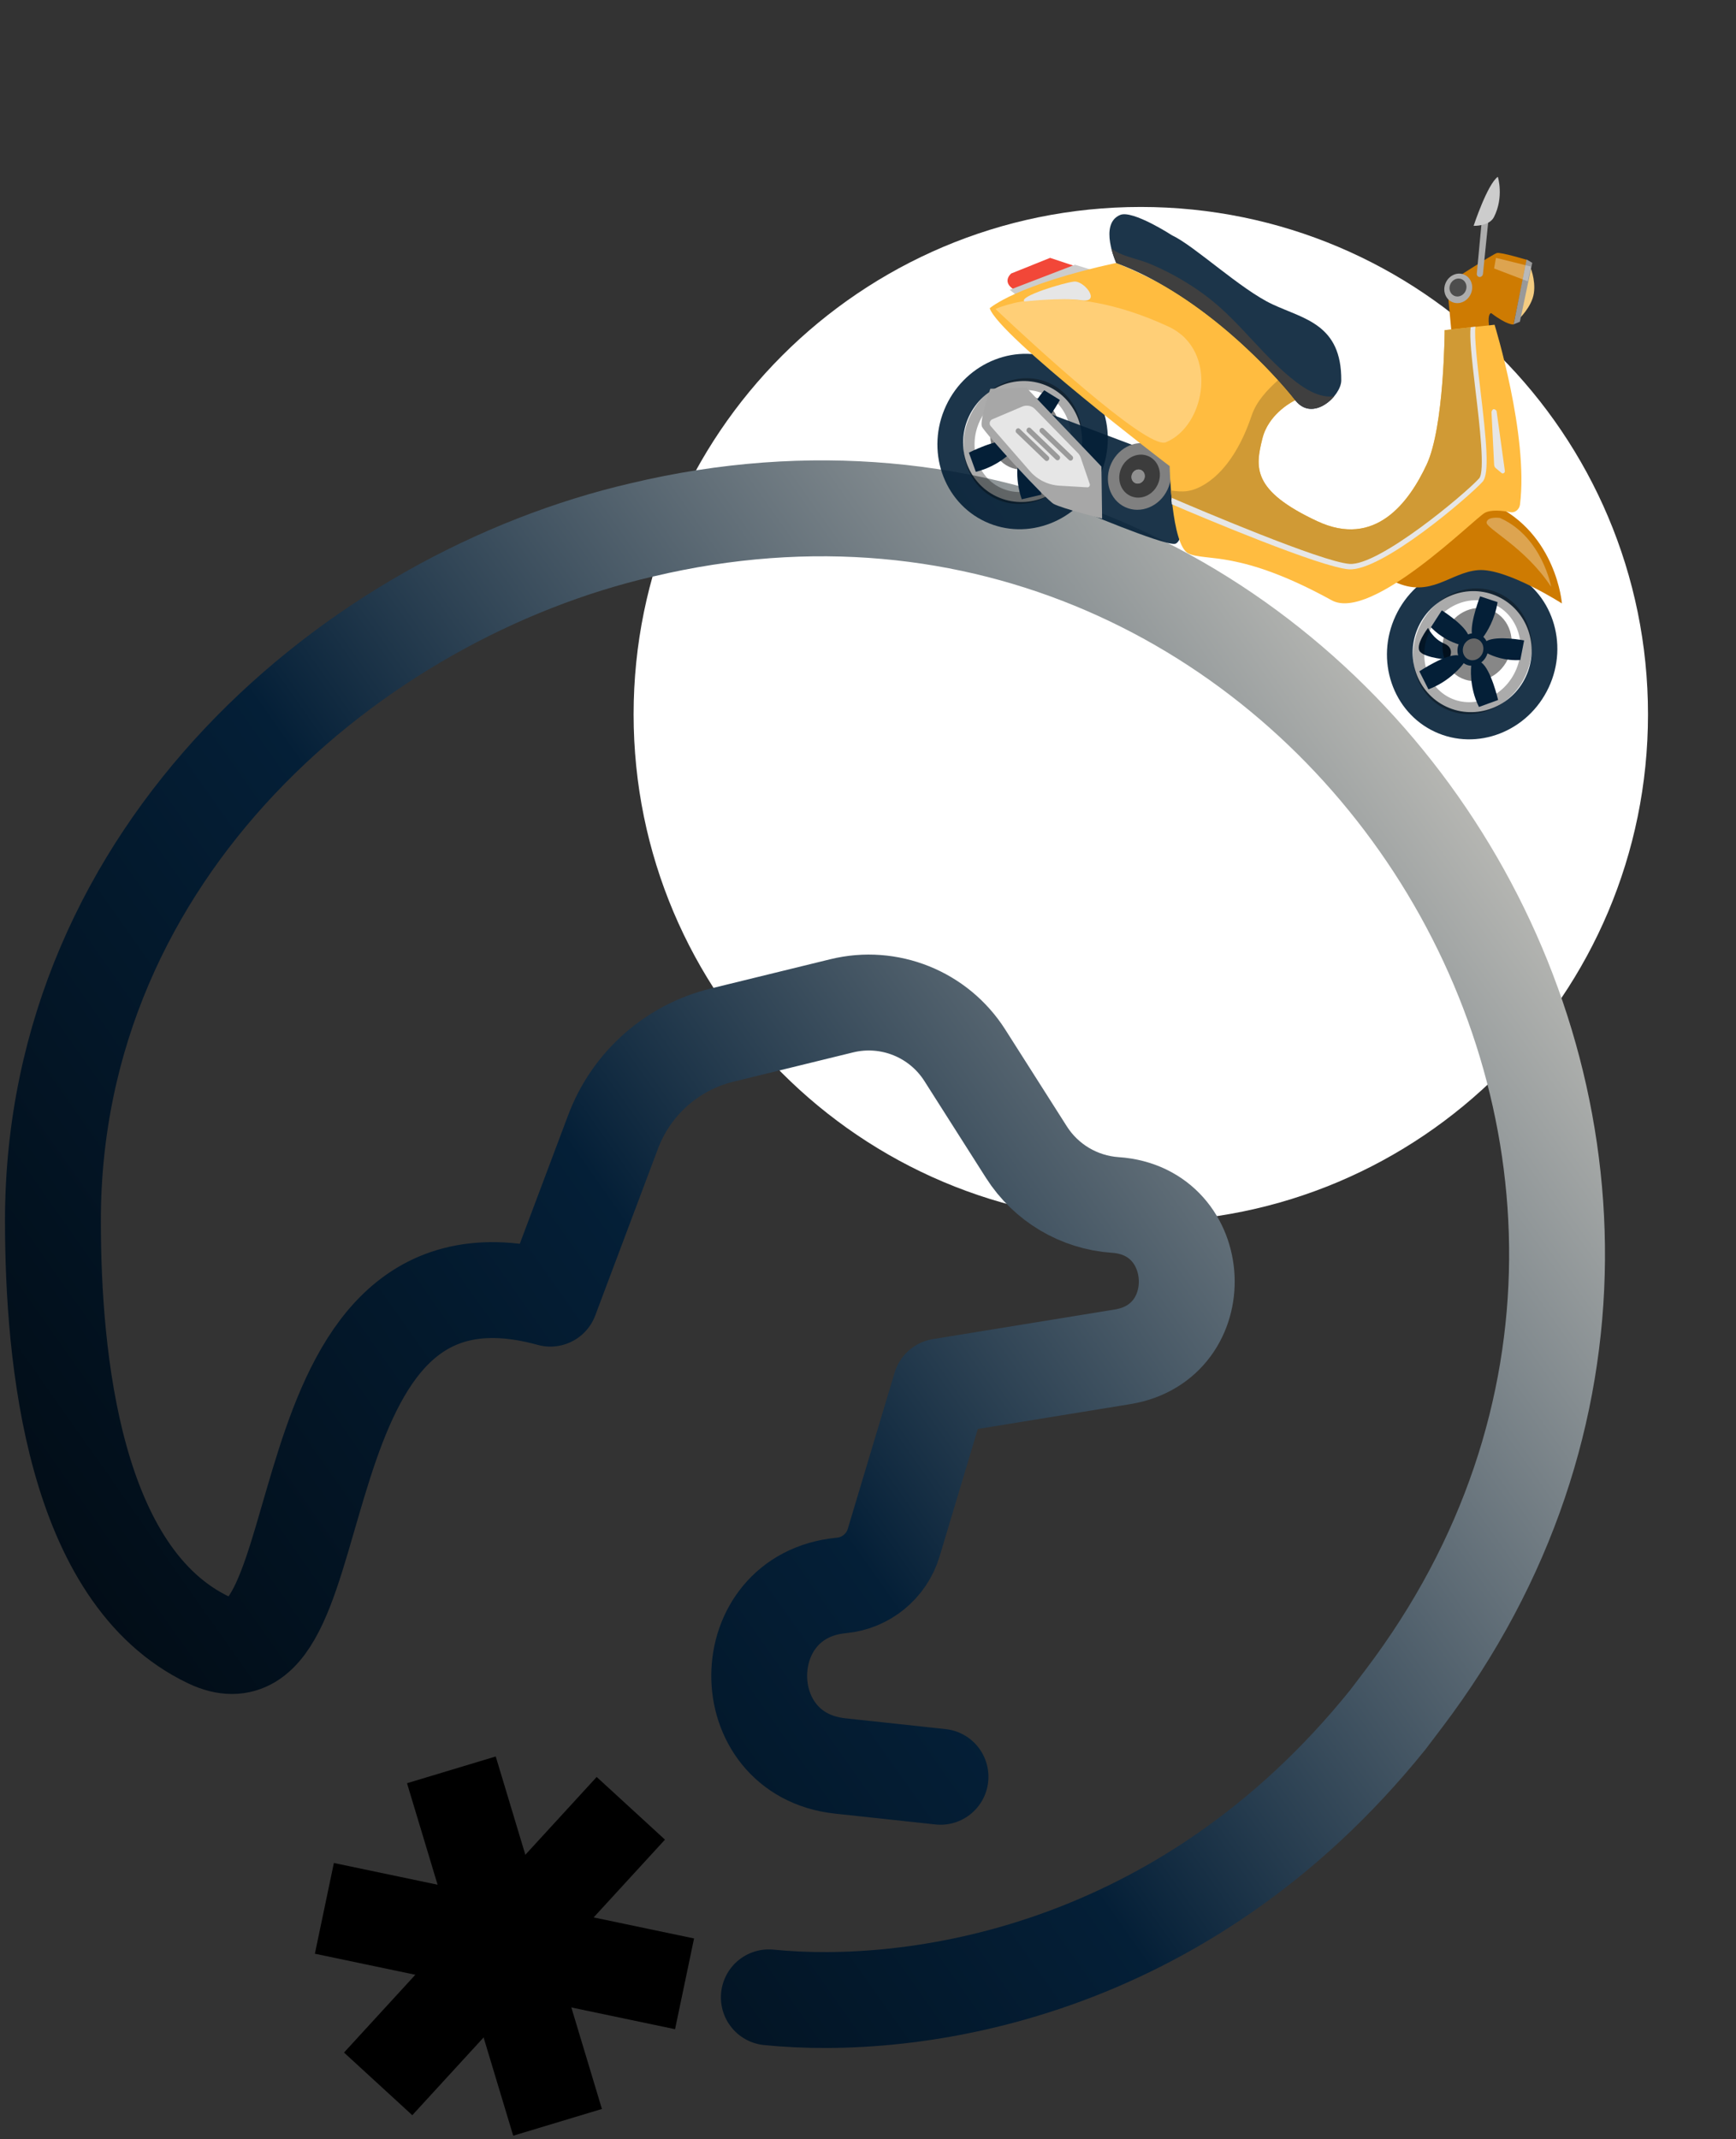 <svg class="illustration" width="164" height="202" viewBox="0 0 164 202" fill="none" xmlns="http://www.w3.org/2000/svg">
<rect x="0" y="0" width="164" height="202" fill="#333333" stroke="none"/>
<g id="scooter-svg">
<path id="scooterBg" d="M155.686 67.457C155.686 40.995 134.234 19.543 107.771 19.543C81.309 19.543 59.857 40.995 59.857 67.457C59.857 93.92 81.309 115.372 107.771 115.372C134.234 115.372 155.686 93.92 155.686 67.457Z" fill="white"/>
<path id="road-path" d="M127.5 69.5C146.5 85 160.5 139 125 170" stroke="black" stroke-opacity="0.01"/>
<path id="strokes" d="M72.631 188.607C86.074 189.952 111.614 186.591 131.106 162.395L132.608 160.414C172.294 108.087 124.553 34.844 60.66 50.032C33.564 56.286 5 80.244 5 115.258C5 128.363 6.973 148.83 19.743 154.879C32.513 160.929 25.271 115.258 51.993 122.629L57.921 106.873C59.635 102.318 63.486 98.902 68.214 97.744L79.518 94.977C83.995 93.881 88.672 95.76 91.147 99.649L96.964 108.791C98.814 111.698 101.937 113.552 105.376 113.785C113.945 114.364 114.526 126.742 106.049 128.122L88.85 130.922L84.427 145.665C83.759 147.893 81.806 149.493 79.49 149.71C69.206 150.674 69.101 165.65 79.371 166.757L88.85 167.779" stroke="url(#paint0_linear_15_3937)" stroke-width="9.056" stroke-linecap="round" stroke-linejoin="round"/>
<g id="asterisk">
<path id="Vector_3" d="M56.635 173.981L38.683 193.552" stroke="black" stroke-width="8.754" stroke-linecap="square" stroke-linejoin="round"/>
<path id="Vector_4" d="M43.904 171.314L51.41 196.218" stroke="black" stroke-width="8.754" stroke-linecap="square" stroke-linejoin="round"/>
<path id="Vector_5" d="M34.928 181.1L60.386 186.432" stroke="black" stroke-width="8.754" stroke-linecap="square" stroke-linejoin="round"/>
</g>
<g id="scooter">
<g id="front-wheel">
<path id="path100" d="M141.504 56.332C138.71 55.026 135.346 56.298 134.006 59.166C132.666 62.033 133.85 65.429 136.645 66.735C139.44 68.041 142.804 66.769 144.143 63.901C145.483 61.033 144.299 57.638 141.504 56.332ZM135.541 69.097C131.553 67.234 129.893 62.325 131.841 58.154C133.79 53.983 138.619 52.106 142.608 53.97C146.596 55.833 148.256 60.742 146.308 64.912C144.359 69.083 139.53 70.96 135.541 69.097Z" fill="#041F37" fill-opacity="0.9"/>
<path id="path102" d="M134.911 59.288C134.911 59.288 135.347 60.306 136.453 60.778C137.559 61.249 136.843 62.294 136.843 62.294C136.843 62.294 134.753 62.155 134.176 61.569C133.6 60.983 134.911 59.288 134.911 59.288Z" fill="#041F37"/>
<path id="path104" d="M141.17 57.07C138.934 56.026 136.188 57.161 135.048 59.601C133.908 62.041 134.8 64.875 137.036 65.92C139.271 66.964 142.018 65.829 143.158 63.389C144.297 60.949 143.406 58.114 141.17 57.07ZM136.555 66.949C133.8 65.662 132.701 62.168 134.105 59.16C135.51 56.153 138.895 54.754 141.651 56.042C144.406 57.329 145.505 60.822 144.1 63.829C142.695 66.837 139.311 68.236 136.555 66.949Z" fill="black" fill-opacity="0.33"/>
<path id="path106" d="M142.453 62.223C143.272 60.469 142.633 58.439 141.026 57.688C139.42 56.938 137.453 57.751 136.633 59.504C135.814 61.258 136.453 63.288 138.06 64.039C139.666 64.789 141.633 63.977 142.453 62.223Z" fill="black" fill-opacity="0.47"/>
<path id="path108" d="M139.935 62.553C140.139 62.398 140.313 62.189 140.431 61.935C140.468 61.858 140.495 61.779 140.519 61.7C141.035 61.961 142.163 62.419 143.625 62.325L143.984 60.473C143.984 60.473 141.419 59.985 140.425 60.534C140.351 60.387 140.252 60.255 140.131 60.144C140.467 59.682 141.222 58.495 141.476 56.858L139.824 56.312C139.824 56.312 138.923 58.618 139.043 59.811C138.922 59.828 138.803 59.859 138.688 59.906C138.186 58.867 136.208 57.635 136.208 57.635L135.181 59.226C136.133 60.23 137.214 60.668 137.797 60.844C137.663 61.195 137.655 61.564 137.754 61.889L137.724 61.883C136.6 61.72 134.086 63.393 134.086 63.393L134.943 65.093C137.01 64.328 138.158 62.78 138.158 62.78C138.158 62.78 138.218 62.715 138.274 62.62C138.338 62.666 138.405 62.708 138.479 62.742C138.642 62.819 138.815 62.857 138.987 62.864L138.984 62.905C138.984 62.905 138.745 64.806 139.717 66.758L141.525 66.1C141.525 66.1 140.861 63.207 139.935 62.553Z" fill="#041F37"/>
<path id="path110" d="M138.721 62.267C138.242 62.043 138.052 61.438 138.296 60.914C138.541 60.392 139.127 60.149 139.606 60.373C140.086 60.597 140.276 61.202 140.032 61.725C139.787 62.248 139.201 62.491 138.721 62.267Z" fill="#666666"/>
</g>
<g id="back-wheel">
<path id="path112" d="M91.536 39.325C90.197 42.194 91.38 45.589 94.175 46.895C96.97 48.201 100.334 46.929 101.673 44.061C103.013 41.193 101.83 37.798 99.035 36.492C96.24 35.186 92.876 36.458 91.536 39.325ZM89.372 38.314C91.32 34.144 96.15 32.266 100.138 34.13C104.127 35.993 105.787 40.902 103.838 45.072C101.89 49.243 97.06 51.12 93.072 49.257C89.083 47.394 87.423 42.485 89.372 38.314Z" fill="#041F37" fill-opacity="0.9"/>
<path id="path116" d="M92.562 39.753C91.422 42.193 92.314 45.027 94.549 46.072C96.785 47.116 99.531 45.981 100.671 43.541C101.811 41.101 100.919 38.267 98.683 37.222C96.448 36.178 93.702 37.313 92.562 39.753ZM91.619 39.312C93.024 36.305 96.408 34.906 99.164 36.193C101.92 37.481 103.019 40.974 101.614 43.982C100.209 46.989 96.824 48.388 94.068 47.101C91.313 45.814 90.214 42.32 91.619 39.312Z" fill="black" fill-opacity="0.33"/>
<path id="path118" d="M93.909 39.545C94.728 37.791 96.695 36.978 98.302 37.729C99.908 38.48 100.547 40.51 99.728 42.264C98.908 44.017 96.942 44.83 95.335 44.08C93.728 43.329 93.089 41.299 93.909 39.545Z" fill="#808080"/>
<path id="path120" d="M95.271 41.688C95.259 41.431 95.308 41.164 95.426 40.91C95.463 40.833 95.505 40.762 95.55 40.693C95.019 40.465 93.944 39.893 93.078 38.712L94.268 37.247C94.268 37.247 96.288 38.902 96.504 40.016C96.665 39.979 96.829 39.97 96.993 39.992C97.132 39.437 97.557 38.097 98.649 36.851L100.128 37.768C100.128 37.768 98.938 39.938 97.946 40.612C98.011 40.716 98.064 40.827 98.101 40.946C99.22 40.664 101.435 41.39 101.435 41.39L100.873 43.198C99.493 43.113 98.463 42.565 97.954 42.231C97.77 42.559 97.493 42.801 97.179 42.934L97.204 42.954C98.05 43.711 98.381 46.713 98.381 46.713L96.526 47.146C95.787 45.07 96.237 43.196 96.237 43.196C96.237 43.196 96.248 43.109 96.285 43.005C96.209 42.985 96.134 42.96 96.06 42.926C95.897 42.849 95.757 42.742 95.641 42.614L95.611 42.643C95.611 42.643 94.306 44.047 92.185 44.553L91.531 42.744C91.531 42.744 94.175 41.397 95.271 41.688Z" fill="#041F37"/>
</g>
<g id="turbo">
<path id="path128" d="M112.068 43.934L99.273 39.111L101.691 48.044C101.691 48.044 109.682 51.438 110.963 51.358C112.244 51.278 112.068 43.934 112.068 43.934Z" fill="#041F37" fill-opacity="0.9"/>
<path id="path130" d="M104.117 48.974C104.117 48.974 100.283 47.997 99.543 47.584C98.803 47.171 92.985 40.856 92.759 40.275C92.533 39.694 93.554 36.71 93.554 36.71L96.961 36.605L104.051 44.057L104.117 48.974Z" fill="#A7A7A7"/>
<path id="path132" d="M110.297 46.228C111.044 44.629 110.462 42.777 108.996 42.092C107.53 41.407 105.736 42.149 104.988 43.748C104.241 45.348 104.823 47.2 106.289 47.885C107.755 48.57 109.55 47.828 110.297 46.228Z" fill="#808080"/>
<path id="path134" d="M106.784 46.827C105.839 46.386 105.464 45.192 105.946 44.162C106.427 43.131 107.583 42.653 108.528 43.094C109.472 43.535 109.847 44.729 109.366 45.759C108.884 46.79 107.728 47.268 106.784 46.827ZM107.805 44.385C107.495 44.24 107.115 44.398 106.957 44.736C106.799 45.075 106.922 45.466 107.232 45.611C107.543 45.756 107.922 45.599 108.08 45.261C108.238 44.922 108.115 44.53 107.805 44.385Z" fill="#3C3C3C"/>
<path id="path136" d="M107.232 45.611C106.922 45.466 106.799 45.075 106.957 44.736C107.115 44.398 107.495 44.24 107.805 44.385C108.115 44.53 108.238 44.922 108.08 45.261C107.922 45.599 107.543 45.756 107.232 45.611Z" fill="#909090"/>
<path id="path162" d="M97.77 38.626L101.834 42.787C101.95 42.906 102.039 43.053 102.095 43.216L102.949 45.705C103.001 45.858 102.879 46.028 102.722 46.019L100.09 45.862C99.005 45.798 98.008 45.307 97.292 44.485L93.584 40.227C93.412 40.03 93.497 39.697 93.746 39.592L96.557 38.398C96.984 38.217 97.457 38.305 97.77 38.626Z" fill="#E6E6E6"/>
<path id="path164" d="M101.045 43.48L100.988 43.442L98.271 40.833C98.18 40.746 98.179 40.593 98.267 40.491C98.339 40.408 98.448 40.385 98.535 40.426C98.555 40.435 98.574 40.448 98.591 40.464L101.309 43.073C101.399 43.16 101.401 43.313 101.312 43.415C101.241 43.498 101.131 43.521 101.045 43.48Z" fill="black" fill-opacity="0.33"/>
<path id="path166" d="M99.815 43.45L99.759 43.411L97.042 40.802C96.951 40.715 96.95 40.562 97.038 40.46C97.11 40.377 97.219 40.354 97.306 40.395C97.326 40.404 97.345 40.417 97.362 40.433L100.079 43.042C100.17 43.129 100.172 43.282 100.083 43.384C100.012 43.467 99.902 43.49 99.815 43.45Z" fill="black" fill-opacity="0.33"/>
<path id="path168" d="M98.79 43.514L98.734 43.475L96.017 40.866C95.926 40.779 95.925 40.626 96.013 40.524C96.085 40.441 96.194 40.418 96.281 40.459C96.301 40.468 96.32 40.481 96.337 40.497L99.055 43.106C99.145 43.194 99.147 43.346 99.058 43.448C98.987 43.531 98.877 43.554 98.79 43.514Z" fill="black" fill-opacity="0.33"/>
</g>
<g id="head">
<path id="path122" d="M144.26 24.543L142.985 30.643C142.985 30.643 142.404 30.734 140.876 29.568C140.876 29.568 140.518 29.536 140.663 30.735C140.663 30.735 139.332 32.873 137.108 31.246L136.696 26.801C136.696 26.801 141.037 23.988 141.413 23.892C141.79 23.796 144.26 24.543 144.26 24.543Z" fill="#CE7B02"/>
<path id="path124" d="M144.529 25.121C144.529 25.121 145.1 26.383 144.903 27.693C144.705 29.003 143.467 30.145 143.467 30.145L144.529 25.121Z" fill="#F4CC81"/>
<path id="path126" d="M144.218 24.5L144.753 24.819L143.585 30.381L142.994 30.625L144.218 24.5Z" fill="#999999"/>
<path id="path144" d="M140.617 20.715L140.095 25.861C140.078 26.026 139.942 26.157 139.785 26.157C139.621 26.158 139.498 26.013 139.514 25.839L140.004 20.609L140.617 20.715Z" fill="#ADADAD"/>
<path id="path156" d="M141.131 20.503C140.684 21.378 139.213 21.325 139.213 21.325C139.213 21.325 140.505 17.405 141.501 16.694C141.501 16.694 142.101 18.603 141.131 20.503Z" fill="#CCCCCC"/>
<path id="path172" d="M138.934 27.778C139.265 27.07 139.007 26.252 138.359 25.949C137.711 25.646 136.917 25.974 136.586 26.681C136.256 27.389 136.514 28.208 137.162 28.511C137.811 28.814 138.604 28.486 138.934 27.778Z" fill="#ADADAD"/>
<path id="path174" d="M138.45 27.484C138.651 27.054 138.494 26.555 138.1 26.37C137.705 26.186 137.222 26.386 137.021 26.816C136.819 27.247 136.976 27.746 137.371 27.93C137.766 28.115 138.249 27.915 138.45 27.484Z" fill="#4D4D4D"/>
<path id="path176" d="M141.147 25.351L141.325 24.348L144.11 25.04L143.842 26.38L141.147 25.351Z" fill="#DDA450"/>
<path id="path178" d="M143.842 26.38L144.11 25.04L144.631 25.169L144.33 26.566L143.842 26.38Z" fill="#B9B9B9"/>
</g>
<path id="path182" d="M122.364 37.8C122.362 37.797 122.36 37.795 122.358 37.792C122.36 37.795 122.362 37.798 122.364 37.8ZM105.449 24.826C106.135 25.08 106.81 25.364 107.474 25.674C106.811 25.365 106.135 25.08 105.449 24.826Z" fill="#D0D0D0"/>
<g id="body">
<path id="path138" d="M141.067 47.618C147.056 50.416 147.554 56.983 147.554 56.983C147.554 56.983 142.32 53.633 139.655 53.835C136.99 54.038 135.162 56.532 131.758 54.943L141.067 47.618Z" fill="#CE7B02"/>
<path id="path140" d="M102.703 25.511L99.203 24.351L95.53 25.825C95.53 25.825 94.422 26.733 96.157 27.543C97.893 28.354 102.703 25.511 102.703 25.511Z" fill="#F24738"/>
<path id="path142" d="M103.292 25.538L101.554 24.997L95.39 27.366L96.239 28.034L103.292 25.538Z" fill="#CCCCCC"/>
<path id="path146" d="M122.358 37.792C122.358 37.792 119.874 38.939 119.258 41.411C118.58 44.135 118.249 46.324 124.442 49.217C129.921 51.777 133.111 47.431 134.777 43.865C136.442 40.3 136.476 31.177 136.476 31.177L141.192 30.666C141.192 30.666 144.414 41.076 143.595 47.641C143.537 48.109 143.113 48.451 142.684 48.366C141.958 48.222 140.89 48.096 140.275 48.425C139.281 48.955 129.557 58.75 125.804 56.684C117.097 51.894 113.913 53.03 112.28 52.267C110.646 51.504 110.497 44.014 110.497 44.014C110.497 44.014 94.317 31.705 93.499 29.107C93.499 29.107 95.94 26.899 105.449 24.826C105.449 24.826 118.762 30.05 122.358 37.792Z" fill="#FFBC40"/>
<path id="path150" d="M110.75 47.629C110.697 47.178 110.656 46.736 110.623 46.323C111.148 46.392 111.673 46.446 112.183 46.371C113.545 46.17 116.404 44.704 118.25 39.221C118.693 37.904 119.706 36.825 120.744 35.895C121.437 36.659 121.966 37.293 122.305 37.724C122.307 37.727 122.308 37.728 122.31 37.73C122.321 37.745 122.333 37.759 122.344 37.773C122.344 37.774 122.345 37.775 122.346 37.776C122.35 37.782 122.354 37.787 122.358 37.792C122.358 37.792 122.357 37.793 122.355 37.794C122.265 37.836 120.418 38.725 119.556 40.572C119.436 40.83 119.334 41.108 119.26 41.404C119.259 41.407 119.259 41.409 119.258 41.411C118.58 44.135 118.249 46.324 124.442 49.217C129.921 51.777 133.111 47.431 134.777 43.865C136.442 40.3 136.476 31.177 136.476 31.177L139.29 30.872C139.349 31.867 139.226 32.707 139.369 33.682C139.441 35.989 139.517 37.216 139.883 38.837C140.298 40.675 140.369 42.508 140.253 44.422C140.139 44.765 139.998 45.1 139.823 45.426L139.736 45.504C139.023 46.192 133.912 50.439 133.122 50.898C132.044 51.525 130.818 52.449 129.673 52.905C128.742 53.276 127.966 53.499 126.968 53.405C121.428 51.852 116.1 49.702 110.75 47.629Z" fill="#D09A35"/>
<path id="path152" d="M110.727 22.224C112.837 23.21 117.211 27.335 120.206 28.734C123.201 30.133 126.748 30.617 126.709 35.934C126.698 37.377 124.016 39.924 122.358 37.792C120.701 35.661 113.86 27.941 105.449 24.826C105.449 24.826 103.776 21.142 105.824 20.296C107.005 19.807 110.727 22.224 110.727 22.224Z" fill="#041F37" fill-opacity="0.9"/>
<path id="path154" d="M109.015 41.533C105.096 39.702 94.045 29.181 94.045 29.181C94.045 29.181 100.283 26.122 110.424 30.86C115.12 33.054 113.951 40.189 110.138 41.766C109.909 41.86 109.521 41.769 109.015 41.533Z" fill="#FFCF77"/>
<path id="path158" d="M96.782 28.469C96.782 28.469 100.2 28.074 102.144 28.349C104.089 28.625 102.431 26.492 101.474 26.589C100.517 26.684 96.171 28.002 96.782 28.469Z" fill="#E6E6E6"/>
<path id="path160" d="M139.854 36.834C139.594 34.65 139.25 31.755 139.386 30.846C139.253 30.86 139.121 30.874 138.989 30.889L138.932 30.894C138.818 31.815 139.01 33.667 139.398 36.928C139.781 40.14 140.303 44.542 139.734 45.173C138.431 46.619 130.285 53.446 127.493 53.248C124.883 53.063 113.133 48.058 110.701 47.012C110.692 47.092 110.68 47.171 110.663 47.251C110.681 47.374 110.697 47.496 110.704 47.621C113.603 48.87 124.783 53.572 127.419 53.759C130.547 53.981 138.846 46.836 140.058 45.491C140.738 44.737 140.419 41.574 139.854 36.834Z" fill="#E6E6E6"/>
<path id="path170" d="M141.309 44.211C141.215 44.133 141.157 44.014 141.151 43.884L140.901 38.904C141.05 38.387 141.371 38.765 141.383 38.822L142.162 44.451C142.2 44.634 141.993 44.779 141.856 44.666L141.309 44.211Z" fill="#E6E6E6"/>
<path id="path180" d="M146.541 55.423C144.076 51.648 140.333 49.899 140.439 49.316C140.546 48.732 141.706 48.912 141.706 48.912C141.747 48.93 141.788 48.949 141.828 48.968C145.706 50.779 146.541 55.423 146.541 55.423Z" fill="#DDA450"/>
<path id="path184" d="M123.146 38.448C122.871 38.32 122.607 38.11 122.364 37.8C122.362 37.798 122.36 37.795 122.358 37.792C122.354 37.787 122.35 37.782 122.346 37.776C122.345 37.775 122.344 37.774 122.344 37.773C122.333 37.759 122.321 37.745 122.31 37.73C122.308 37.728 122.307 37.727 122.305 37.724C120.703 35.685 114.859 29.125 107.476 25.676C107.475 25.675 107.475 25.675 107.474 25.674L107.473 25.674C106.81 25.364 106.135 25.08 105.449 24.826C105.449 24.826 105.449 24.826 105.449 24.826C105.449 24.826 105.449 24.826 105.448 24.825C105.448 24.825 105.448 24.825 105.448 24.825C105.448 24.825 105.448 24.825 105.448 24.825C105.437 24.799 105.172 24.208 104.986 23.453C105.111 23.554 105.245 23.647 105.387 23.728C105.506 23.796 105.627 23.858 105.751 23.916C106.661 24.341 107.684 24.516 108.611 24.902C108.919 25.03 109.226 25.166 109.533 25.31C111.196 26.087 112.836 27.079 114.262 28.196C117.242 30.53 119.46 33.81 122.468 36.087C122.929 36.436 123.439 36.779 123.983 37.033C124.627 37.334 125.319 37.511 126.032 37.429C125.32 38.278 124.163 38.923 123.146 38.448Z" fill="#3F3F3F"/>
</g>
</g>
</g>
<defs>
<linearGradient id="paint0_linear_15_3937" x1="-36.253" y1="166.152" x2="146.63" y2="37.226" gradientUnits="userSpaceOnUse">
<stop/>
<stop offset="0.478" stop-color="#041F37"/>
<stop offset="1" stop-color="#F0E8DB"/>
</linearGradient>
</defs>
</svg>
